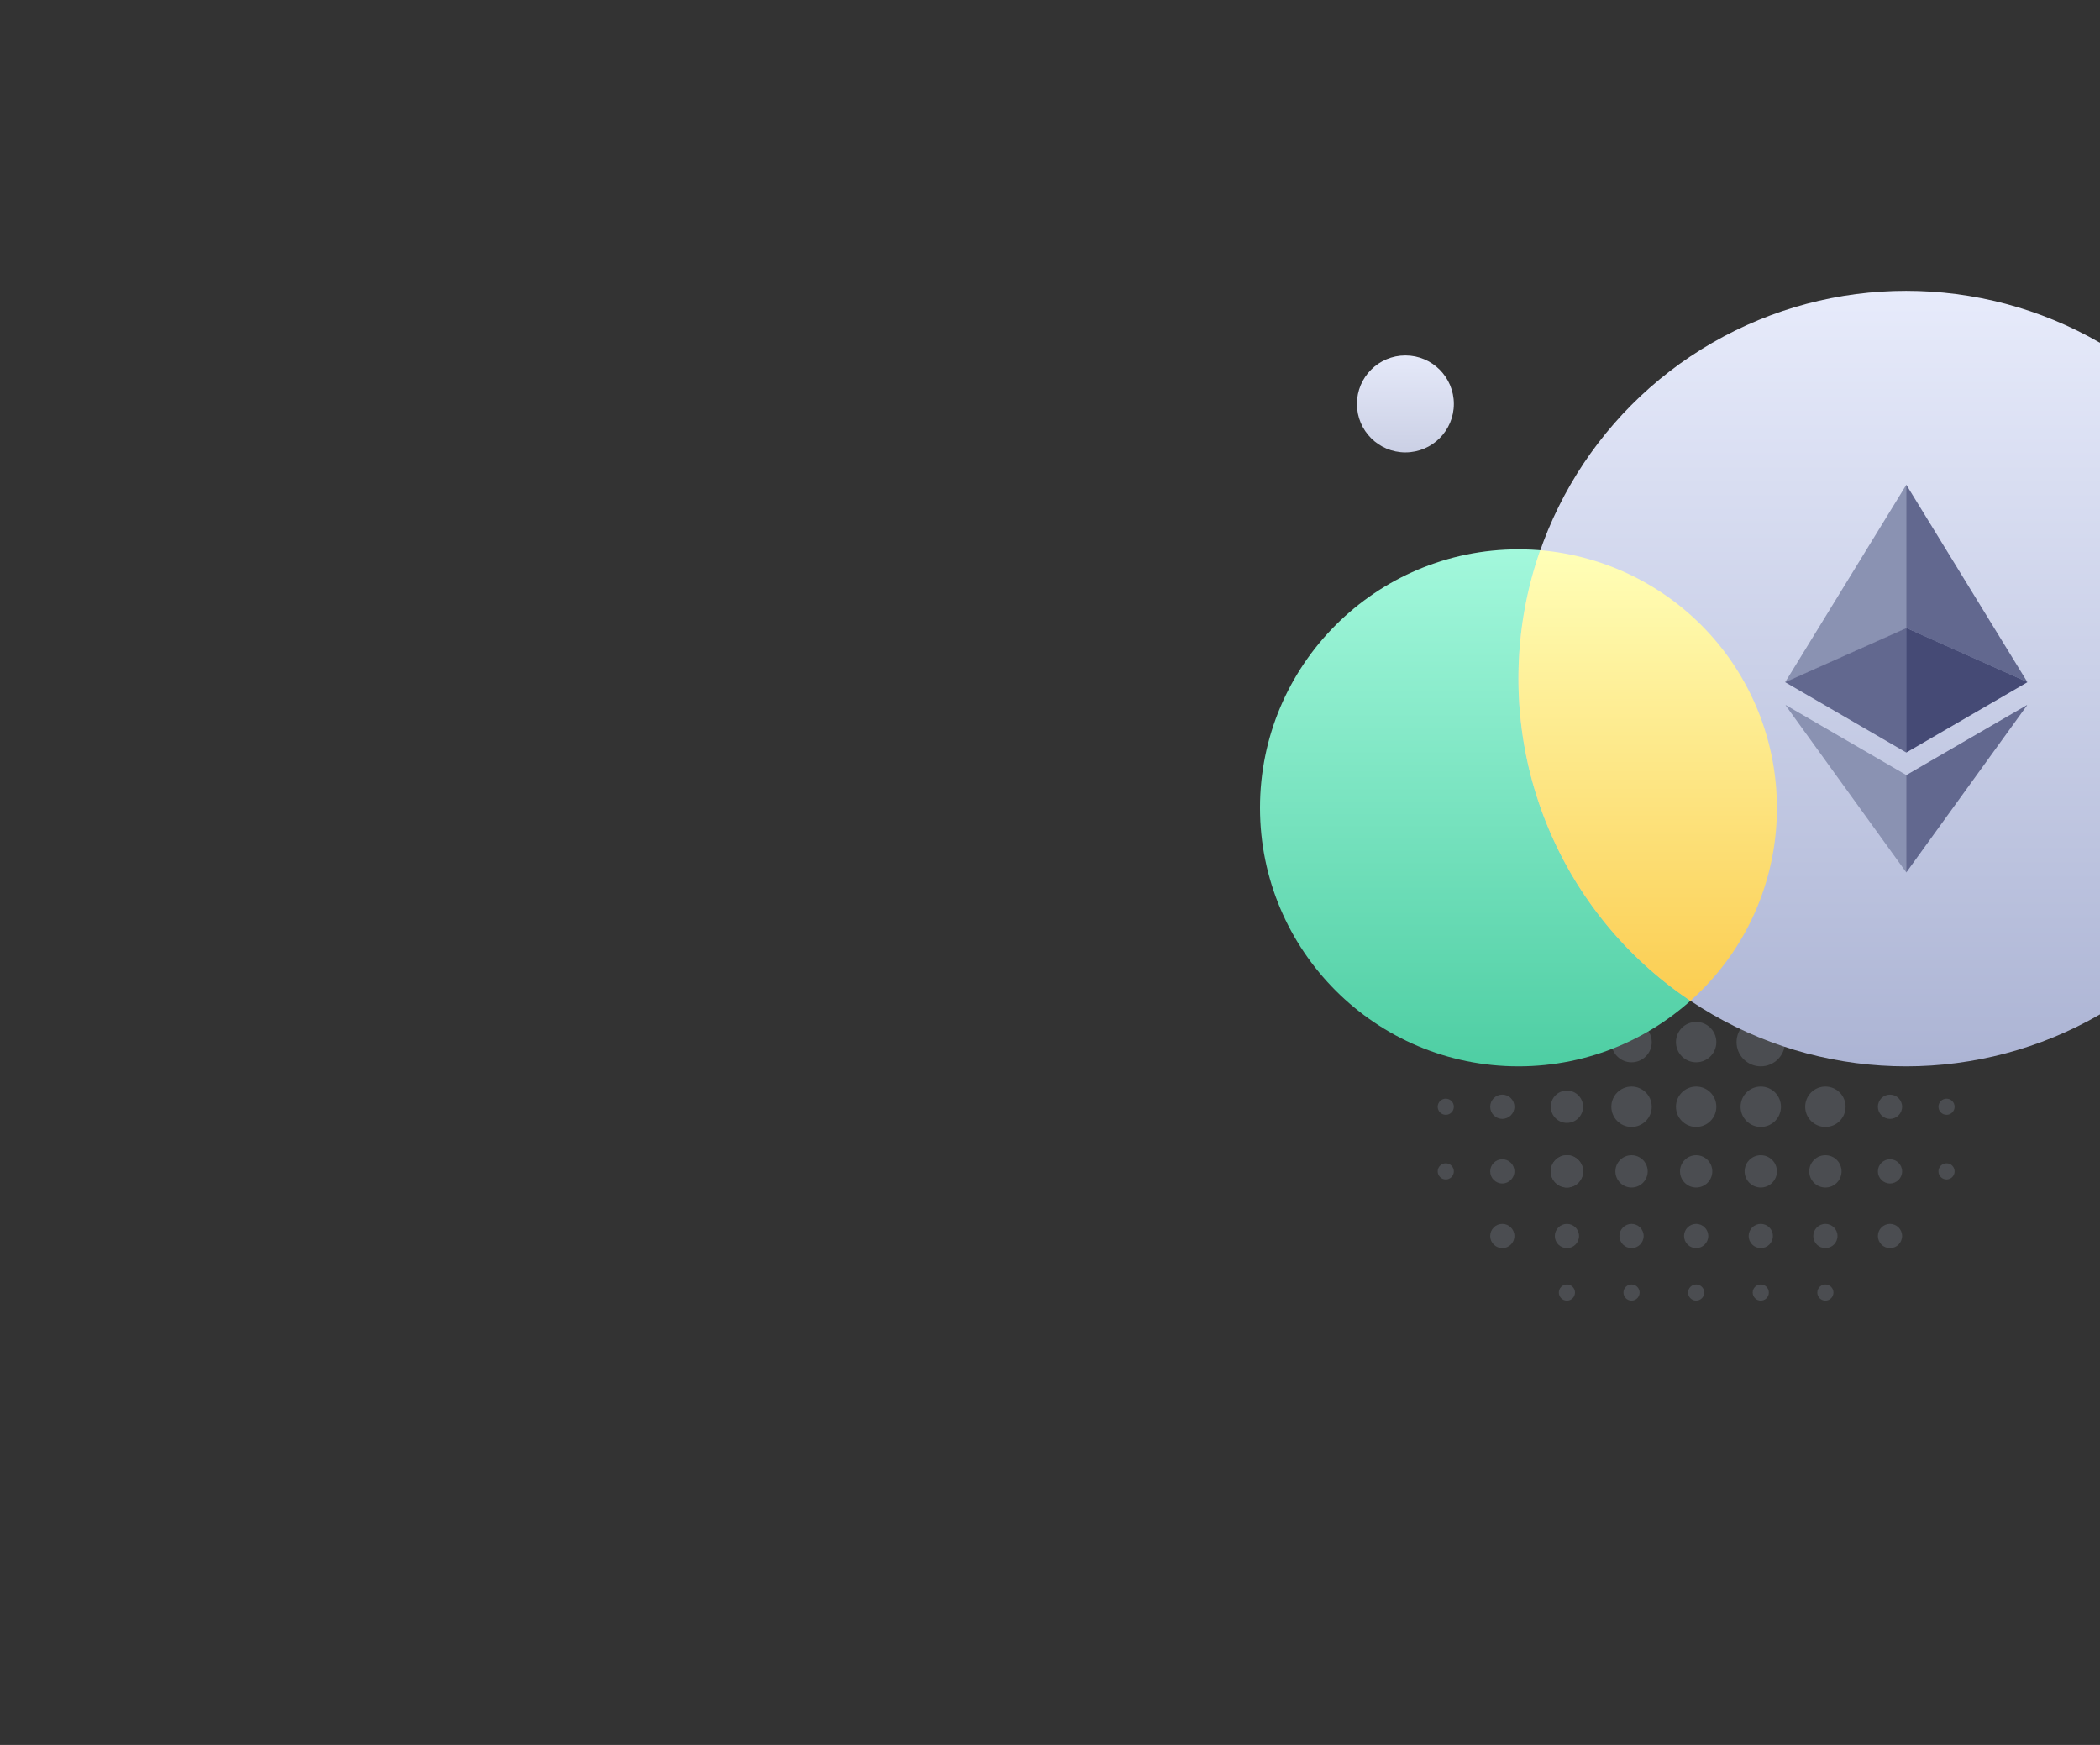 <svg xmlns="http://www.w3.org/2000/svg" width="520" height="432" viewBox="0 0 520 432">
    <rect x="0" y="0" width="520" height="432" fill="#333333" stroke="none"/>
    <defs>
        <style>
            .cls-1{fill:#fff}.cls-2{clip-path:url(#clip-path)}.cls-3{opacity:.2}.cls-4{fill:#a9b5c7}.cls-5{fill:url(#linear-gradient)}.cls-6{fill:url(#linear-gradient-2)}.cls-7{fill:url(#linear-gradient-3)}.cls-8{fill:url(#linear-gradient-4)}.cls-9{fill:#8a92b2}.cls-10{fill:#454a75}.cls-11{fill:gray}.cls-12{fill:#62688f}
        </style>
        <clipPath id="clip-path">
            <rect id="Rectangle_541" width="520" height="432" class="cls-1" data-name="Rectangle 541" rx="8" transform="translate(104 640)"/>
        </clipPath>
        <linearGradient id="linear-gradient" x1=".5" x2=".5" y1="1" gradientUnits="objectBoundingBox">
            <stop offset="0" stop-color="#4ecea3"/>
            <stop offset="1" stop-color="#a3f8dc"/>
        </linearGradient>
        <linearGradient id="linear-gradient-2" x1=".5" x2=".5" y1="1" gradientUnits="objectBoundingBox">
            <stop offset="0" stop-color="#acb4d4"/>
            <stop offset="1" stop-color="#e7ebfb"/>
        </linearGradient>
        <linearGradient id="linear-gradient-3" x1=".5" x2=".5" y1="1" gradientUnits="objectBoundingBox">
            <stop offset="0" stop-color="#cbd0e5"/>
            <stop offset="1" stop-color="#e5e9f9"/>
        </linearGradient>
        <linearGradient id="linear-gradient-4" x1=".595" x2=".595" y1="1" gradientUnits="objectBoundingBox">
            <stop offset="0" stop-color="#fbcd51"/>
            <stop offset="1" stop-color="#ffffb8"/>
        </linearGradient>
    </defs>
    <g id="bg_tile_eth" class="cls-2" transform="translate(-104 -640)">
        <g id="Group_1239" class="cls-3" data-name="Group 1239" transform="translate(84 18)">
            <circle id="Ellipse_112" cx="3" cy="3" r="3" class="cls-4" data-name="Ellipse 112" transform="rotate(-90 652 263)"/>
            <circle id="Ellipse_145" cx="3" cy="3" r="3" class="cls-4" data-name="Ellipse 145" transform="rotate(-90 700 215)"/>
            <circle id="Ellipse_147" cx="3" cy="3" r="3" class="cls-4" data-name="Ellipse 147" transform="rotate(-90 692 207)"/>
            <circle id="Ellipse_113" cx="3" cy="3" r="3" class="cls-4" data-name="Ellipse 113" transform="rotate(-90 644 255)"/>
            <circle id="Ellipse_114" cx="3" cy="3" r="3" class="cls-4" data-name="Ellipse 114" transform="rotate(-90 636 247)"/>
            <circle id="Ellipse_115" cx="3" cy="3" r="3" class="cls-4" data-name="Ellipse 115" transform="rotate(-90 628 239)"/>
            <circle id="Ellipse_116" cx="3" cy="3" r="3" class="cls-4" data-name="Ellipse 116" transform="rotate(-90 620 231)"/>
            <circle id="Ellipse_112-2" cx="2" cy="2" r="2" class="cls-4" data-name="Ellipse 112" transform="rotate(-90 645 269)"/>
            <circle id="Ellipse_113-2" cx="2" cy="2" r="2" class="cls-4" data-name="Ellipse 113" transform="rotate(-90 637 261)"/>
            <circle id="Ellipse_114-2" cx="2" cy="2" r="2" class="cls-4" data-name="Ellipse 114" transform="rotate(-90 629 253)"/>
            <circle id="Ellipse_115-2" cx="2" cy="2" r="2" class="cls-4" data-name="Ellipse 115" transform="rotate(-90 621 245)"/>
            <circle id="Ellipse_116-2" cx="2" cy="2" r="2" class="cls-4" data-name="Ellipse 116" transform="rotate(-90 613 237)"/>
            <circle id="Ellipse_112-3" cx="4" cy="4" r="4" class="cls-4" data-name="Ellipse 112" transform="rotate(-90 660 256)"/>
            <circle id="Ellipse_113-3" cx="4" cy="4" r="4" class="cls-4" data-name="Ellipse 113" transform="rotate(-90 652 248)"/>
            <circle id="Ellipse_114-3" cx="4" cy="4" r="4" class="cls-4" data-name="Ellipse 114" transform="rotate(-90 644 240)"/>
            <circle id="Ellipse_115-3" cx="4" cy="4" r="4" class="cls-4" data-name="Ellipse 115" transform="rotate(-90 636 232)"/>
            <circle id="Ellipse_116-3" cx="4" cy="4" r="4" class="cls-4" data-name="Ellipse 116" transform="rotate(-90 628 224)"/>
            <circle id="Ellipse_112-4" cx="3" cy="3" r="3" class="cls-4" data-name="Ellipse 112" transform="rotate(180 237.5 465.5)"/>
            <circle id="Ellipse_146" cx="3" cy="3" r="3" class="cls-4" data-name="Ellipse 146" transform="rotate(180 245.5 465.5)"/>
            <circle id="Ellipse_113-4" cx="3" cy="3" r="3" class="cls-4" data-name="Ellipse 113" transform="rotate(180 229.5 465.5)"/>
            <circle id="Ellipse_114-4" cx="3" cy="3" r="3" class="cls-4" data-name="Ellipse 114" transform="rotate(180 221.5 465.5)"/>
            <circle id="Ellipse_115-4" cx="3" cy="3" r="3" class="cls-4" data-name="Ellipse 115" transform="rotate(180 213.5 465.5)"/>
            <circle id="Ellipse_116-4" cx="3" cy="3" r="3" class="cls-4" data-name="Ellipse 116" transform="rotate(180 205.5 465.5)"/>
            <circle id="Ellipse_136" cx="3" cy="3" r="3" class="cls-4" data-name="Ellipse 136" transform="rotate(180 197.5 465.5)"/>
            <circle id="Ellipse_112-5" cx="2" cy="2" r="2" class="cls-4" data-name="Ellipse 112" transform="rotate(180 237 472)"/>
            <circle id="Ellipse_144" cx="2" cy="2" r="2" class="cls-4" data-name="Ellipse 144" transform="rotate(180 252 457)"/>
            <circle id="Ellipse_148" cx="2" cy="2" r="2" class="cls-4" data-name="Ellipse 148" transform="rotate(180 252 449)"/>
            <circle id="Ellipse_113-5" cx="2" cy="2" r="2" class="cls-4" data-name="Ellipse 113" transform="rotate(180 229 472)"/>
            <circle id="Ellipse_114-5" cx="2" cy="2" r="2" class="cls-4" data-name="Ellipse 114" transform="rotate(180 221 472)"/>
            <circle id="Ellipse_115-5" cx="2" cy="2" r="2" class="cls-4" data-name="Ellipse 115" transform="rotate(180 213 472)"/>
            <circle id="Ellipse_116-5" cx="2" cy="2" r="2" class="cls-4" data-name="Ellipse 116" transform="rotate(180 205 472)"/>
            <circle id="Ellipse_112-6" cx="4" cy="4" r="4" class="cls-4" data-name="Ellipse 112" transform="rotate(180 238 458)"/>
            <circle id="Ellipse_113-6" cx="4" cy="4" r="4" class="cls-4" data-name="Ellipse 113" transform="rotate(180 230 458)"/>
            <circle id="Ellipse_114-6" cx="4" cy="4" r="4" class="cls-4" data-name="Ellipse 114" transform="rotate(180 222 458)"/>
            <circle id="Ellipse_115-6" cx="4" cy="4" r="4" class="cls-4" data-name="Ellipse 115" transform="rotate(180 214 458)"/>
            <circle id="Ellipse_137" cx="5" cy="5" r="5" class="cls-4" data-name="Ellipse 137" transform="rotate(180 214.5 450.5)"/>
            <circle id="Ellipse_138" cx="5" cy="5" r="5" class="cls-4" data-name="Ellipse 138" transform="rotate(180 222.5 450.5)"/>
            <circle id="Ellipse_140" cx="5" cy="5" r="5" class="cls-4" data-name="Ellipse 140" transform="rotate(180 230.5 450.5)"/>
            <circle id="Ellipse_141" cx="5" cy="5" r="5" class="cls-4" data-name="Ellipse 141" transform="rotate(180 238.5 450.5)"/>
            <circle id="Ellipse_139" cx="5" cy="5" r="5" class="cls-4" data-name="Ellipse 139" transform="rotate(180 214.5 442.5)"/>
            <circle id="Ellipse_142" cx="5" cy="5" r="5" class="cls-4" data-name="Ellipse 142" transform="rotate(180 222.5 442.5)"/>
            <circle id="Ellipse_143" cx="6" cy="6" r="6" class="cls-4" data-name="Ellipse 143" transform="rotate(180 231 443)"/>
            <circle id="Ellipse_116-6" cx="4" cy="4" r="4" class="cls-4" data-name="Ellipse 116" transform="rotate(180 206 458)"/>
        </g>
        <circle id="Ellipse_125" cx="64" cy="64" r="64" class="cls-5" data-name="Ellipse 125" transform="translate(416 776)"/>
        <circle id="Ellipse_127" cx="96" cy="96" r="96" class="cls-6" data-name="Ellipse 127" transform="translate(480 712)"/>
        <circle id="Ellipse_126" cx="12" cy="12" r="12" class="cls-7" data-name="Ellipse 126" transform="translate(440 728)"/>
        <path id="Intersection_3" d="M0 31.778A95.884 95.884 0 0 1 5.385 0 64.007 64.007 0 0 1 64 63.778a63.843 63.843 0 0 1-21.414 47.777A95.915 95.915 0 0 1 0 31.778z" class="cls-8" data-name="Intersection 3" transform="translate(479.998 776.222)"/>
        <g id="Group_376" data-name="Group 376" transform="translate(546 760)">
            <path id="Path_190" d="M257.681 80.842a.142.142 0 0 1-.008.056 4.23 4.23 0 0 1 .052.791v33.858a3.56 3.56 0 0 1-.02.588c-.039.191-.2.258-.353.329-1 .465-2.016.909-3.026 1.359l-4.286 1.91q-2.552 1.134-5.1 2.276-2.1.936-4.2 1.879l-5.021 2.242-4.256 1.9c-1.155.517-2.314 1.026-3.464 1.55a.577.577 0 0 1-.287.073.12.12 0 0 1-.083-.033c.441-.712.887-1.423 1.325-2.136q3.762-6.127 7.521-12.255 4.04-6.583 8.075-13.167 3.736-6.09 7.475-12.179 2.725-4.438 5.446-8.876a.419.419 0 0 0 .1-.239h.06a.152.152 0 0 1 .05.074z" class="cls-9" data-name="Path 190" transform="translate(-227.567 -80.769)"/>
            <path id="Path_191" d="M277.006 117.549l.025-.011.02.017v.059l-7.143 4.15-22.467 13.044c-.085.05-.174.092-.262.138-.142-.008-.139-.121-.154-.214a2.8 2.8 0 0 1-.011-.411v-29.483a2.16 2.16 0 0 1 .026-.5c.069-.2.207-.139.339-.082.648.282 1.293.574 1.939.862q2.853 1.27 5.7 2.547l4.911 2.194 4.967 2.218q2.142.954 4.283 1.915t4.285 1.909c1.111.5 2.218.994 3.33 1.485a1.087 1.087 0 0 1 .212.163z" class="cls-10" data-name="Path 191" transform="translate(-217.051 -68.701)"/>
            <path id="Path_192" d="M257.658 158.094l-.056.121h-.06c0-.1-.076-.156-.127-.227l-9.037-12.514-9.248-12.8-8.935-12.368-2.341-3.244c-.057-.079-.111-.161-.184-.267a.611.611 0 0 1 .313.127q6.312 3.663 12.62 7.328l14.531 8.434c.817.474 1.636.944 2.456 1.417.1.074.1.186.106.294.008.136 0 .274 0 .412v22.584a3.577 3.577 0 0 1-.038.703z" class="cls-9" data-name="Path 192" transform="translate(-227.542 -62.216)"/>
            <path id="Path_193" d="M227.644 113.015l.072.006a.049.049 0 0 1-.017.064l-.113-.009v-.059a.241.241 0 0 1 .058-.002z" class="cls-11" data-name="Path 193" transform="translate(-227.587 -64.163)"/>
            <path id="Path_194" d="M247.13 80.842c-.031-.017-.057-.035-.054-.073h.06z" class="cls-1" data-name="Path 194" transform="translate(-217.016 -80.769)"/>
            <path id="Path_195" d="M227.66 117.636l.017-.064q2.3-1.032 4.606-2.062 2.985-1.334 5.972-2.665l4.579-2.047 6.654-2.969 4.555-2.033q1.622-.725 3.245-1.448a1.179 1.179 0 0 0 .313-.17.048.048 0 0 1 .009.076v30.315c0 .129-.059.276.066.389-.1.121-.182.011-.256-.032-.433-.245-.861-.5-1.291-.747l-28.192-16.371c-.095-.054-.186-.115-.277-.172z" class="cls-12" data-name="Path 195" transform="translate(-227.547 -68.714)"/>
            <path id="Path_196" d="M276.9 116.792a.074.074 0 0 0 .054 0c0 .118-.1.191-.159.276q-13.421 18.573-26.847 37.143-1.4 1.945-2.813 3.889a.122.122 0 0 1-.063-.123v-23.431-.441l6.062-3.524q11.795-6.842 23.593-13.682c.056-.035.114-.073.173-.107z" class="cls-12" data-name="Path 196" transform="translate(-217.02 -62.219)"/>
            <path id="Path_197" d="M247.086 116.265l-.009-.076v-.3-34.675c0-.123-.051-.258.054-.365q14.789 24.1 29.573 48.2a1.622 1.622 0 0 1 .276.518c-.66-.255-1.293-.568-1.939-.851-.793-.345-1.583-.7-2.372-1.05-.5-.223-1-.45-1.5-.673-.825-.37-1.653-.735-2.48-1.1-.481-.214-.961-.432-1.442-.647l-3.188-1.421c-.544-.244-1.086-.494-1.632-.738-.771-.344-1.546-.682-2.318-1.026-.481-.214-.961-.432-1.442-.647l-3.188-1.42c-.544-.244-1.086-.5-1.632-.738-.771-.344-1.545-.683-2.318-1.026-.518-.23-1.033-.467-1.55-.7l-2.8-1.256a.334.334 0 0 0-.093-.009z" class="cls-12" data-name="Path 197" transform="translate(-217.023 -80.725)"/>
        </g>
    </g>
</svg>
